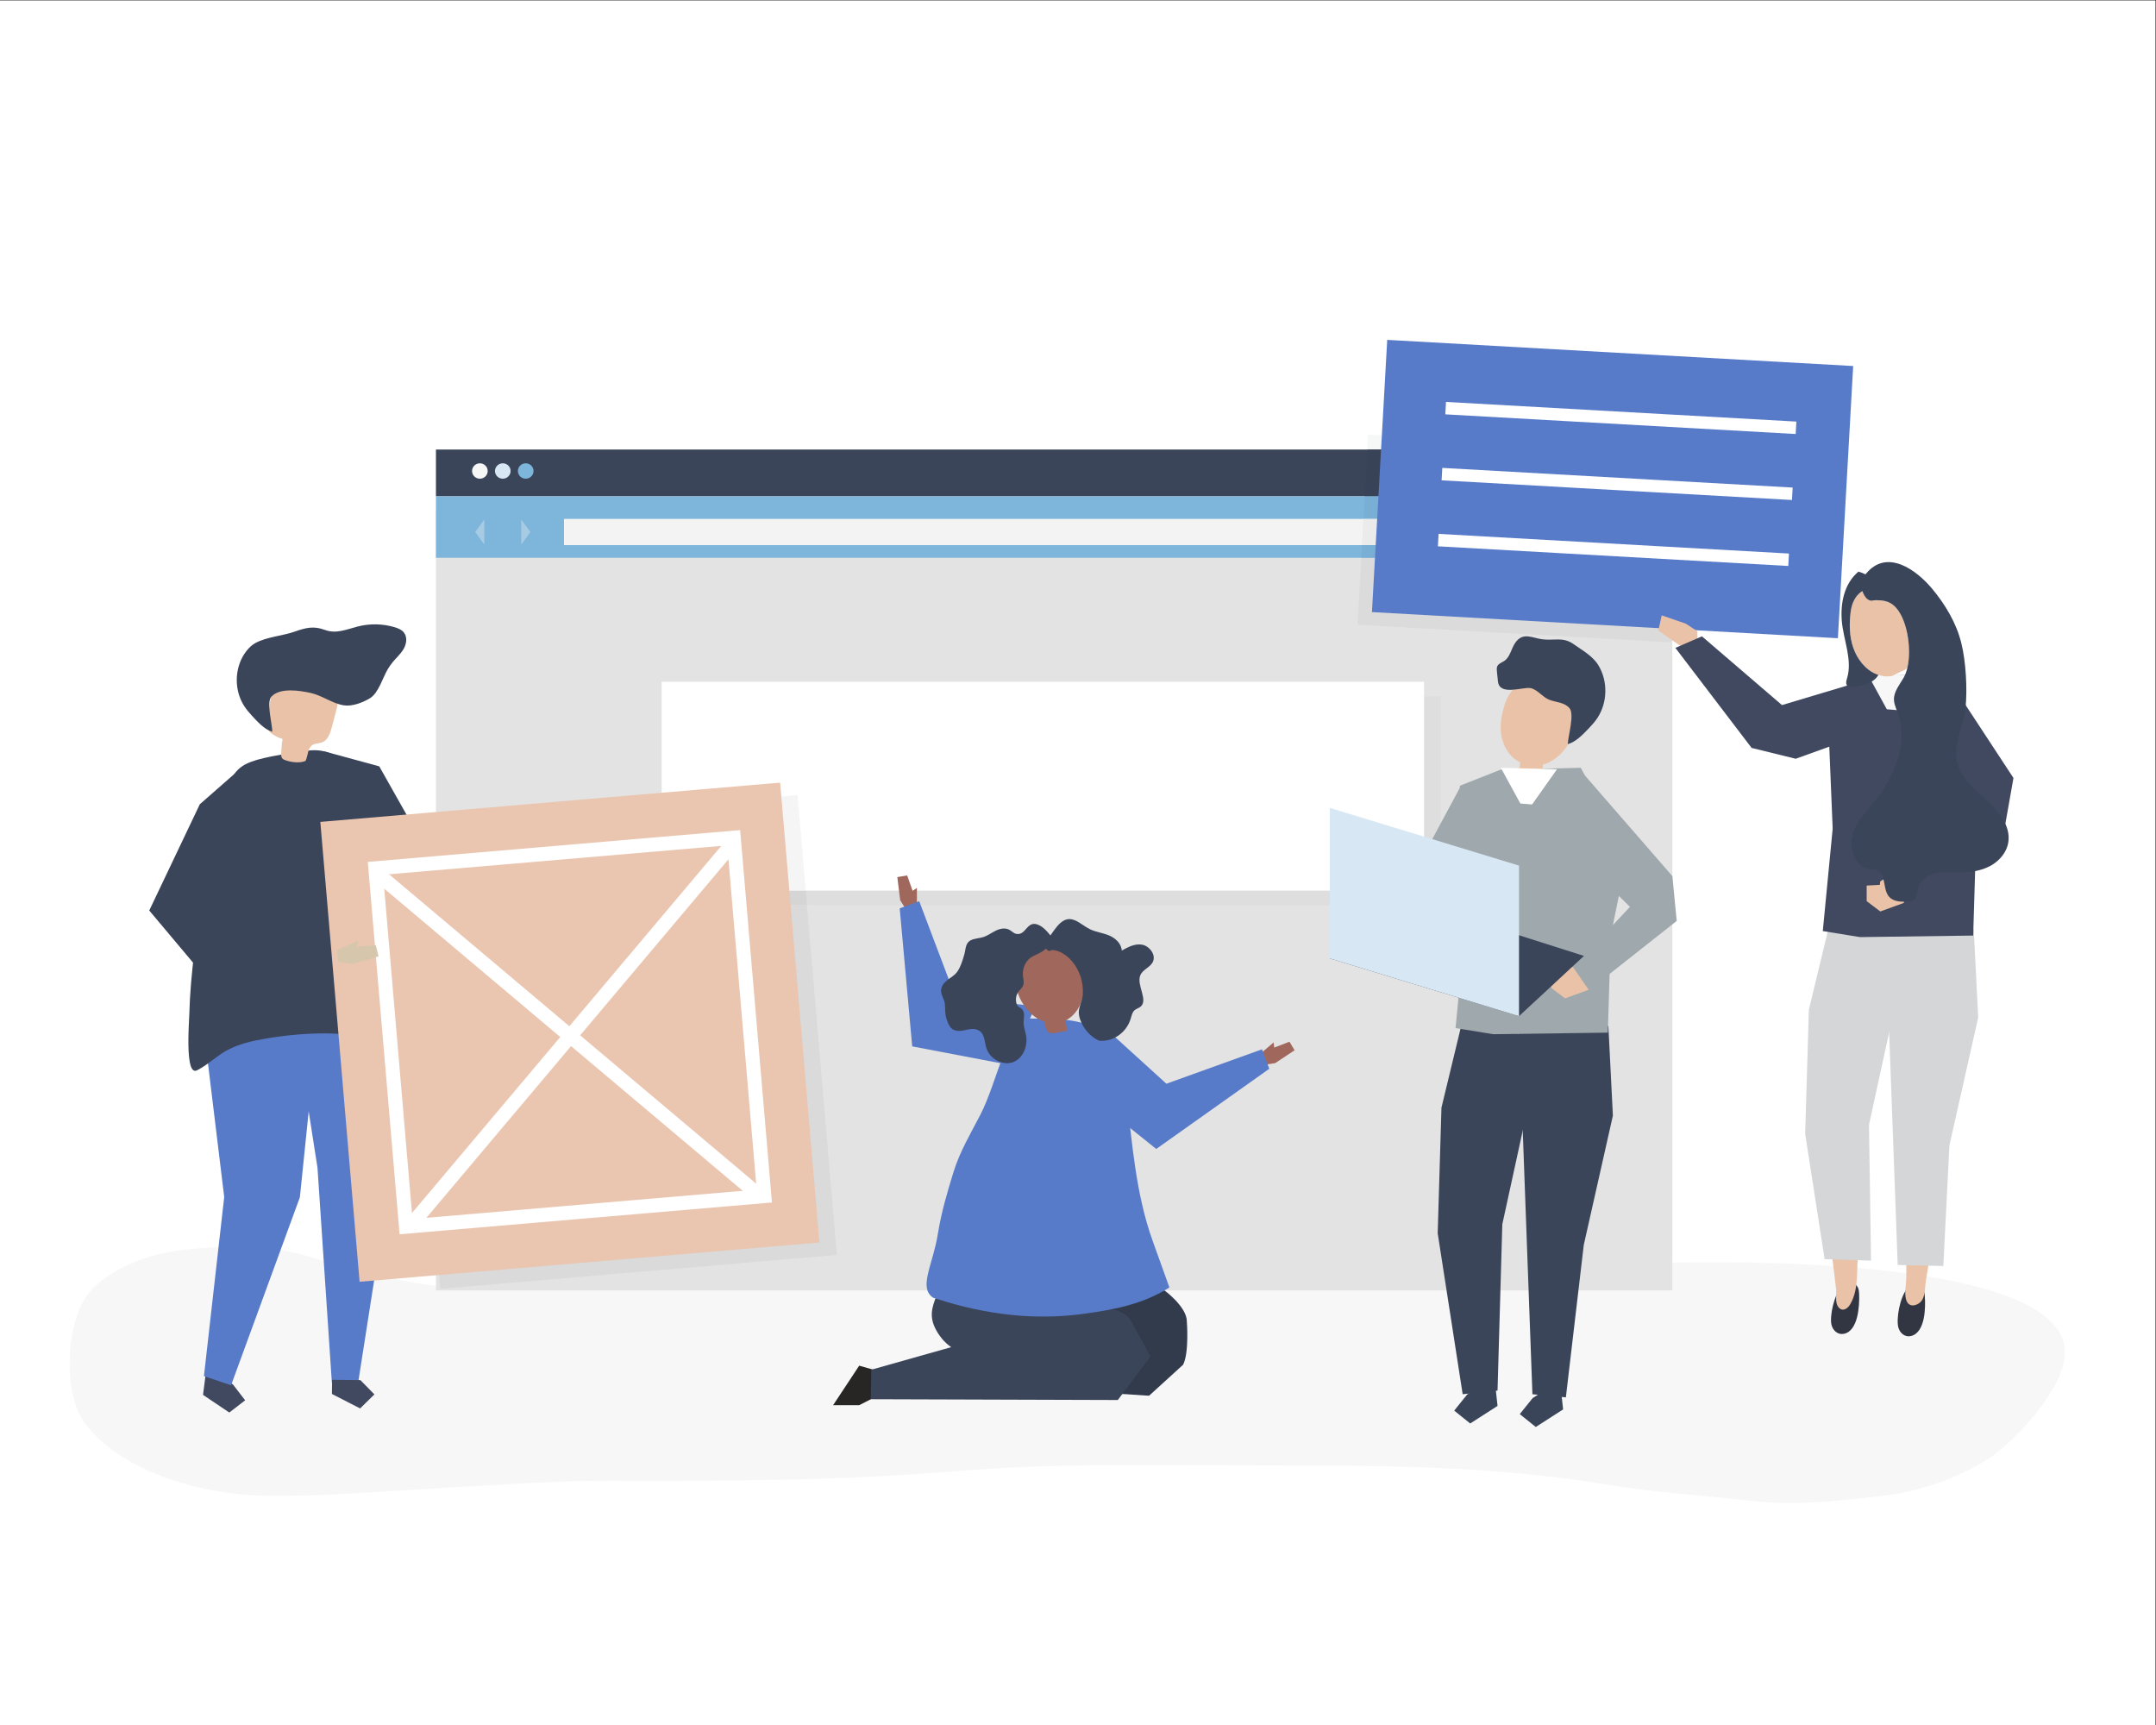 <?xml version="1.0" encoding="UTF-8" standalone="no"?>
<!-- Created with Inkscape (http://www.inkscape.org/) -->

<svg
   xmlns:dc="http://purl.org/dc/elements/1.1/"
   xmlns:cc="http://creativecommons.org/ns#"
   xmlns:rdf="http://www.w3.org/1999/02/22-rdf-syntax-ns#"
   xmlns:svg="http://www.w3.org/2000/svg"
   xmlns="http://www.w3.org/2000/svg"
   xmlns:sodipodi="http://sodipodi.sourceforge.net/DTD/sodipodi-0.dtd"
   xmlns:inkscape="http://www.inkscape.org/namespaces/inkscape"
   version="1.1"
   id="svg2"
   xml:space="preserve"
   width="1333.333"
   height="1066.667"
   viewBox="0 0 1333.333 1066.667"
   sodipodi:docname="26820.svg"
   inkscape:version="0.92.5 (2060ec1f9f, 2020-04-08)"><rect x="0" y="0" width="1333.333" height="1066.667" fill="#333333" stroke="none"/><defs
     id="defs6" /><sodipodi:namedview
     pagecolor="#ffffff"
     bordercolor="#666666"
     borderopacity="1"
     objecttolerance="10"
     gridtolerance="10"
     guidetolerance="10"
     inkscape:pageopacity="0"
     inkscape:pageshadow="2"
     inkscape:window-width="1920"
     inkscape:window-height="1016"
     id="namedview4"
     showgrid="false"
     inkscape:zoom="1"
     inkscape:cx="732.80988"
     inkscape:cy="533.33337"
     inkscape:window-x="0"
     inkscape:window-y="27"
     inkscape:window-maximized="1"
     inkscape:current-layer="g10" /><g
     id="g10"
     inkscape:groupmode="layer"
     inkscape:label="ink_ext_XXXXXX"
     transform="matrix(1.333,0,0,-1.333,0,1066.667)"><g
       id="g12"
       transform="scale(0.1)"><path
         d="M 0,0 H 10000 V 8000 H 0 Z"
         style="fill:#ffffff;fill-opacity:1;fill-rule:nonzero;stroke:none"
         id="path14"
         inkscape:connector-curvature="0" /><path
         d="m 4569.99,2289.7 c -271.1,-1 -542.19,-9.07 -812.79,-46.35 -102.04,-14.05 -201.93,-44.97 -304.2,-57.44 -204.27,-24.91 -404.89,-71.38 -609.88,-92.81 -165.08,-17.27 -330.86,-27.46 -495.45,-49.35 -154.33,-20.54 -325.17,-15.8 -478.3,18.13 -113.37,25.1 -227.26,39.24 -338.72,79.57 -124.69,45.13 -260.15,77.39 -390.06,76.23 -185.258,-1.65 -365.672,-1.85 -542.957,-81.52 -62.238,-27.97 -138.426,-73.94 -185.68,-132.64 -108.187,-134.35 -122.824,-469.59 -14.808,-608.95 181.945,-234.53 570.257,-326.55 825.285,-330.9 279.45,-4.76 550.94,20.93 830.8,36.04 260.06,14.04 519.47,34.01 779.95,33.31 532.02,-1.44 1064.11,0 1595.17,44.01 498.95,41.36 999.14,27.16 1499.18,27.16 512.76,0 1022.06,-4.99 1531.12,-89.4 221.81,-36.77 447.78,-49.64 670.7,-75.41 199.64,-23.07 391.49,0.46 590.34,21.78 166.97,17.91 332.85,71.03 484.54,160.81 120.08,71.07 334.14,291.87 370.96,461.51 103.24,475.59 -1454.85,464.16 -1694.08,463.09 -267.61,-1.2 -537.36,-12.1 -804.76,0.54 -112.49,5.31 -223.32,32.54 -333.1,62.37 -109.35,29.73 -219.53,22.17 -330.42,34.66 -462.43,52.08 -925.9,44.47 -1389.8,44.47 -150.96,0 -302,1.64 -453.04,1.09"
         style="fill:#f7f7f7;fill-opacity:1;fill-rule:nonzero;stroke:none"
         id="path16"
         inkscape:connector-curvature="0" /><path
         d="M 2022.51,2016.05 H 7758.68 V 5634.6 H 2022.51 Z"
         style="fill:#e3e3e3;fill-opacity:1;fill-rule:nonzero;stroke:none"
         id="path18"
         inkscape:connector-curvature="0" /><path
         d="m 2022.51,5699.54 h 5736.17 v 217.109 H 2022.51 Z"
         style="fill:#3b455a;fill-opacity:1;fill-rule:nonzero;stroke:none"
         id="path20"
         inkscape:connector-curvature="0" /><path
         d="m 2022.51,5414.54 h 5736.17 v 285 H 2022.51 Z"
         style="fill:#7db5db;fill-opacity:1;fill-rule:nonzero;stroke:none"
         id="path22"
         inkscape:connector-curvature="0" /><path
         d="M 2616.43,5473.28 H 7494.7 v 121.668 H 2616.43 Z"
         style="fill:#f3f3f3;fill-opacity:1;fill-rule:nonzero;stroke:none"
         id="path24"
         inkscape:connector-curvature="0" /><path
         d="m 2262.61,5817.1 c 0,-19.72 -16.25,-35.71 -36.31,-35.71 -20.05,0 -36.3,15.99 -36.3,35.71 0,19.73 16.25,35.72 36.3,35.72 20.06,0 36.31,-15.99 36.31,-35.72"
         style="fill:#f7f7f7;fill-opacity:1;fill-rule:nonzero;stroke:none"
         id="path26"
         inkscape:connector-curvature="0" /><path
         d="m 2368.93,5817.1 c 0,-19.72 -16.25,-35.71 -36.31,-35.71 -20.05,0 -36.3,15.99 -36.3,35.71 0,19.73 16.25,35.72 36.3,35.72 20.06,0 36.31,-15.99 36.31,-35.72"
         style="fill:#d7e8f4;fill-opacity:1;fill-rule:nonzero;stroke:none"
         id="path28"
         inkscape:connector-curvature="0" /><path
         d="m 2475.25,5817.1 c 0,-19.72 -16.26,-35.71 -36.3,-35.71 -20.06,0 -36.31,15.99 -36.31,35.71 0,19.73 16.25,35.72 36.31,35.72 20.04,0 36.3,-15.99 36.3,-35.72"
         style="fill:#7db5db;fill-opacity:1;fill-rule:nonzero;stroke:none"
         id="path30"
         inkscape:connector-curvature="0" /><path
         d="m 2418.27,5475.74 v 116.74 l 42.24,-58.37 -42.24,-58.37"
         style="fill:#a8cbe4;fill-opacity:1;fill-rule:nonzero;stroke:none"
         id="path32"
         inkscape:connector-curvature="0" /><path
         d="m 2246.98,5475.74 -42.24,58.37 42.24,58.37 v -116.74"
         style="fill:#a8cbe4;fill-opacity:1;fill-rule:nonzero;stroke:none"
         id="path34"
         inkscape:connector-curvature="0" /><path
         d="m 950.281,1596.57 -8.379,-65.15 121.938,-81.92 73.54,56.78 -56.78,73.54 -121.944,81.92 -8.375,-65.17"
         style="fill:#40495f;fill-opacity:1;fill-rule:nonzero;stroke:none"
         id="path36"
         inkscape:connector-curvature="0" /><path
         d="m 946.16,1618.45 94.04,830.99 -113.145,930.3 25.441,197.89 505.374,19.2 18.23,-322.09 -84.83,-826.58 -319.19,-872.17 -125.92,42.46"
         style="fill:#587bc9;fill-opacity:1;fill-rule:nonzero;stroke:none"
         id="path38"
         inkscape:connector-curvature="0" /><path
         d="m 1505.31,4516.28 254.2,-69.24 294,-520.94 -139.27,-128.94 -195.99,232.1 -212.94,487.02"
         style="fill:#3b455a;fill-opacity:1;fill-rule:nonzero;stroke:none"
         id="path40"
         inkscape:connector-curvature="0" /><path
         d="m 1828.69,3503.7 1.33,-838.58 -168.79,-1079.52 -121.5,1.21 -66.78,998.31 -156.3,999.21 512.04,-80.63"
         style="fill:#587bc9;fill-opacity:1;fill-rule:nonzero;stroke:none"
         id="path42"
         inkscape:connector-curvature="0" /><path
         d="m 1539.92,1535.57 130.73,-67.01 66.35,65.04 -65.04,66.35 -131.38,1.31 -0.66,-65.69"
         style="fill:#40495f;fill-opacity:1;fill-rule:nonzero;stroke:none"
         id="path44"
         inkscape:connector-curvature="0" /><path
         d="m 874.758,3218.5 c 1.156,36.34 3.18,66.67 3.465,77.49 2.601,97.49 11.289,194.75 23.492,291.54 10.933,86.74 24.738,302.07 39.586,388.27 12.254,71.17 54.957,248.82 85.819,314.84 76.74,164.17 53.03,179.34 390.11,228.09 147.74,21.36 182.65,-70.71 303.43,-176.58 11.91,-10.45 11.26,-72.62 14.02,-89.08 4.87,-29 10.08,-57.94 16.06,-86.75 4.7,-22.64 9.89,-45.22 15.7,-67.64 l -0.01,0.01 c 0,0 101.39,-461.42 168.44,-559.42 67.05,-98 205.58,-235 -26.14,-318.65 -41.06,-13.28 -82.38,-25.91 -125.13,-32.66 0,0 -189.51,21.06 -286.97,20.33 -89.75,-0.66 -179.88,-9.75 -268.12,-24.97 -59.01,-9.86 -119.23,-24.19 -172.02,-51.77 -50.36,-26.3 -86.701,-65 -137.799,-92.23 -4.839,-2.58 -10.144,-5.26 -15.644,-4.5 -29.348,4.08 -30.731,107.19 -28.289,183.68"
         style="fill:#3b455a;fill-opacity:1;fill-rule:nonzero;stroke:none"
         id="path46"
         inkscape:connector-curvature="0" /><path
         d="m 1417.62,4472.43 c -17.01,-8.4 -57.15,-11.41 -99.03,4.99 -8.44,3.3 -14.13,11.44 -14.01,20.5 0.33,25.44 2.37,50.85 6.12,76.01 -31.41,11.05 -67.7,27.61 -73.18,60.44 -1.72,10.35 0.07,20.92 1.85,31.25 7.38,42.72 14.77,85.44 22.15,128.16 2.55,14.77 5.27,29.98 13.3,42.64 14.1,22.21 41.46,31.93 67.39,36.43 66.14,11.49 138.23,-2.85 189.52,-46.17 13.65,-11.53 25.99,-25.4 32.01,-42.22 9.28,-25.94 2.34,-54.55 -4.66,-81.2 -6.46,-24.6 -12.91,-49.19 -19.37,-73.79 -7.43,-28.29 -18.16,-60.45 -45.41,-71.06 -14.48,-5.63 -31.56,-3.99 -44.67,-12.32 -23.1,-14.69 -19.99,-49.05 -32.01,-73.66"
         style="fill:#eac2a7;fill-opacity:1;fill-rule:nonzero;stroke:none"
         id="path48"
         inkscape:connector-curvature="0" /><path
         d="m 1799.4,4898.45 c 6.5,10.67 13.5,20.96 21.33,30.62 16.97,20.91 37.86,38.84 51.51,62.05 13.65,23.21 18.45,54.68 2.08,76.05 -10.57,13.79 -27.72,20.69 -44.39,25.59 -54.93,16.17 -114.22,17.26 -169.71,3.14 -52.86,-13.45 -100.16,-35.73 -153.36,-15.86 -49.99,18.67 -86.1,11.06 -138.35,-7.58 -56.54,-20.17 -132.44,-24.93 -183.62,-53.42 -21.37,-11.89 -38.43,-30.47 -51.72,-51 -46.05,-71.13 -46.31,-169.21 -0.63,-240.57 10.25,-16.02 22.52,-30.65 35.4,-44.63 26.68,-28.92 58.59,-64.66 95.28,-75.37 0.87,32.82 -29.03,136.32 -3.82,163.23 40.01,42.69 130.46,27.8 180.09,17.29 54.14,-11.47 102.39,-49.81 156.06,-57.99 38.62,-5.9 87.91,13.04 120.75,33 40.52,24.65 59.39,96.51 83.1,135.45"
         style="fill:#3b455a;fill-opacity:1;fill-rule:nonzero;stroke:none"
         id="path50"
         inkscape:connector-curvature="0" /><path
         d="M 1137.38,4455.63 927.055,4271.34 692.422,3778.26 988.773,3425.7 l 50.987,197.16 97.62,832.77"
         style="fill:#3b455a;fill-opacity:1;fill-rule:nonzero;stroke:none"
         id="path52"
         inkscape:connector-curvature="0" /><path
         d="M 6684.56,3802.88 H 3743.87 l -5.8,67.92 h 2868.59 v 900.94 h 77.9 v -968.86"
         style="fill:#dedede;fill-opacity:1;fill-rule:nonzero;stroke:none"
         id="path54"
         inkscape:connector-curvature="0" /><path
         d="m 3069.83,3870.8 h 3536.83 v 968.871 H 3069.83 Z"
         style="fill:#ffffff;fill-opacity:1;fill-rule:nonzero;stroke:none"
         id="path56"
         inkscape:connector-curvature="0" /><path
         d="m 2022.51,2260.82 -83.03,972.15 c 42.21,18.94 68.44,40.12 83.03,62.64 V 2260.82 m 0,1145.58 c -21.19,46.6 -60.34,92.97 -87.64,132.87 -8.2,11.98 -16.91,29.4 -25.89,50.74 l -20.27,237.39 25.53,-30.24 108.27,100.24 v -491 m 0,574.63 -101.98,180.71 101.98,8.71 v -189.42"
         style="fill:#f5f5f5;fill-opacity:1;fill-rule:nonzero;stroke:none"
         id="path58"
         inkscape:connector-curvature="0" /><path
         d="m 2042.78,2023.4 -20.27,237.42 v 1034.79 c 22.57,34.85 17.22,72.89 0,110.79 v 491 l 31,28.7 -31,54.93 v 189.42 l 1047.32,89.44 V 3870.8 h 77.9 v -67.92 h 596.14 L 3882.43,2180.52 2042.78,2023.4"
         style="fill:#dadada;fill-opacity:1;fill-rule:nonzero;stroke:none"
         id="path60"
         inkscape:connector-curvature="0" /><path
         d="m 1914.24,3797.16 -25.53,30.24 -28.12,329.22 59.94,5.12 101.98,-180.71 31,-54.93 -31,-28.7 -108.27,-100.24"
         style="fill:#394256;fill-opacity:1;fill-rule:nonzero;stroke:none"
         id="path62"
         inkscape:connector-curvature="0" /><path
         d="m 1939.48,3232.97 -30.5,357.04 c 8.98,-21.34 17.69,-38.76 25.89,-50.74 27.3,-39.9 66.45,-86.27 87.64,-132.87 17.22,-37.9 22.57,-75.94 0,-110.79 -14.59,-22.52 -40.82,-43.7 -83.03,-62.64"
         style="fill:#394256;fill-opacity:1;fill-rule:nonzero;stroke:none"
         id="path64"
         inkscape:connector-curvature="0" /><path
         d="m 3743.87,3802.88 h -596.14 v 67.92 h 590.34 l 5.8,-67.92"
         style="fill:#d5d5d5;fill-opacity:1;fill-rule:nonzero;stroke:none"
         id="path66"
         inkscape:connector-curvature="0" /><path
         d="m 3738.07,3870.8 h -668.24 v 389.09 l 630.41,53.85 37.83,-442.94"
         style="fill:#f5f5f5;fill-opacity:1;fill-rule:nonzero;stroke:none"
         id="path68"
         inkscape:connector-curvature="0" /><path
         d="M 3801.53,2238.3 1668.32,2056.11 1486.12,4189.33 3619.34,4371.52 3801.53,2238.3"
         style="fill:#eac5b0;fill-opacity:1;fill-rule:nonzero;stroke:none"
         id="path70"
         inkscape:connector-curvature="0" /><path
         d="m 3506.36,2427.08 -1764.15,1486.52 42.22,50.11 1764.15,-1486.52 -42.22,-50.11"
         style="fill:#ffffff;fill-opacity:1;fill-rule:nonzero;stroke:none"
         id="path72"
         inkscape:connector-curvature="0" /><path
         d="m 1927.19,2292.21 -50.11,42.22 1486.53,1764.15 50.11,-42.21 -1486.53,-1764.16"
         style="fill:#ffffff;fill-opacity:1;fill-rule:nonzero;stroke:none"
         id="path74"
         inkscape:connector-curvature="0" /><path
         d="m 1777.19,3944.07 136.39,-1596.88 1596.88,136.38 -136.39,1596.89 z m 76.68,-1667.74 -147.54,1727.45 1727.45,147.54 147.54,-1727.45 -1727.45,-147.54"
         style="fill:#ffffff;fill-opacity:1;fill-rule:nonzero;stroke:none"
         id="path76"
         inkscape:connector-curvature="0" /><path
         d="m 1637.32,3530.31 119.04,35.57 -12.98,51.54 -86.92,-6.31 5.18,27.23 -98.16,-42.85 6.27,-55.39 67.57,-9.79"
         style="fill:#d6c7ac;fill-opacity:1;fill-rule:nonzero;stroke:none"
         id="path78"
         inkscape:connector-curvature="0" /><path
         d="m 4061.27,1645.59 -75.16,21.25 -120.96,-183.24 h 120.96 l 72.84,37.15 2.32,124.84"
         style="fill:#282625;fill-opacity:1;fill-rule:nonzero;stroke:none"
         id="path80"
         inkscape:connector-curvature="0" /><path
         d="m 5402.57,2015.88 c 0,0 105.01,-76.92 103.66,-144.89 0,0 11.18,-143.22 -17.25,-199.6 l -157.96,-143.9 -291.83,18.71 -94.21,413.56 457.59,56.12"
         style="fill:#313b4c;fill-opacity:1;fill-rule:nonzero;stroke:none"
         id="path82"
         inkscape:connector-curvature="0" /><path
         d="m 5082.29,1923.96 c 0,0 126.01,29.6 169.16,-56.35 l 85.85,-158.56 -151.28,-201.51 -1146.15,3.68 2.33,136.88 370.8,104.65 c -32.58,21.91 -59.82,56.57 -76.2,91.81 -29.36,63.18 -6.44,109.96 17.19,169.34 7.25,18.21 41.8,119.15 71.48,111.22 l 656.82,-201.16"
         style="fill:#3b455a;fill-opacity:1;fill-rule:nonzero;stroke:none"
         id="path84"
         inkscape:connector-curvature="0" /><path
         d="m 5915.94,3070.31 90.19,59.65 -23.82,39.66 -70.81,-27.18 -2.55,23.99 -70.96,-60.45 19.19,-44.56 58.76,8.89"
         style="fill:#a0675c;fill-opacity:1;fill-rule:nonzero;stroke:none"
         id="path86"
         inkscape:connector-curvature="0" /><path
         d="m 5132.85,3227.91 278.5,-253.14 443.81,159.73 33.55,-90.38 -524.45,-371.98 -353.6,283.23 122.19,272.54"
         style="fill:#587bc9;fill-opacity:1;fill-rule:nonzero;stroke:none"
         id="path88"
         inkscape:connector-curvature="0" /><path
         d="m 4176.28,3826.04 -13.26,107.31 45.62,7.67 25.35,-71.49 19.9,13.64 0.15,-93.22 -46.34,-14.36 -31.42,50.45"
         style="fill:#a0675c;fill-opacity:1;fill-rule:nonzero;stroke:none"
         id="path90"
         inkscape:connector-curvature="0" /><path
         d="m 4804.88,3333.15 -373.38,47.23 -166.93,441.15 -90.51,-33.21 58,-640.36 445.04,-84.77 127.78,269.96"
         style="fill:#587bc9;fill-opacity:1;fill-rule:nonzero;stroke:none"
         id="path92"
         inkscape:connector-curvature="0" /><path
         d="m 5347.43,2246.44 c -79.08,220.2 -94.35,453.63 -122.81,684.77 -8.42,68.2 -17.28,137.89 -47.78,199.46 -35.03,70.71 -90.33,106.82 -153.96,125.46 -81.01,23.73 -175.54,19.13 -259.04,21.5 -79.15,-0.09 -139.41,-299.6 -215.37,-446.31 -46.55,-89.91 -94.93,-169.67 -125.14,-267.08 -28.98,-93.49 -56.65,-188.56 -72.12,-285.34 -23.38,-146.14 -91.96,-249.88 -21.7,-297.04 6.36,-1.88 12.49,-3.74 18.31,-5.62 113.93,-36.67 231.43,-62.73 350.6,-74.52 105.71,-10.47 212.7,-9.51 318.05,4.34 144.22,18.98 283.74,43.99 408.82,123.6 -25.95,72.25 -51.9,144.52 -77.86,216.78"
         style="fill:#587bc9;fill-opacity:1;fill-rule:nonzero;stroke:none"
         id="path94"
         inkscape:connector-curvature="0" /><path
         d="m 4717.95,3497.59 c 40.61,137.45 237.52,191.28 288.8,34.73 15.41,-47.04 25.4,-97.15 17.56,-146.02 -7.85,-48.88 -36.01,-96.46 -80.66,-117.83 l -0.76,-0.35 c 2.18,-12.54 4.36,-25.09 6.53,-37.64 0.47,-2.7 0.89,-5.68 -0.56,-8 -1.65,-2.64 -5.07,-3.43 -8.13,-3.99 -14.98,-2.74 -29.95,-5.47 -44.92,-8.21 -7.43,-1.35 -15.16,-2.69 -22.42,-0.63 -15.88,4.52 -23.03,23.14 -24.26,39.62 -0.29,3.93 -0.38,7.92 -0.45,11.91 -90.05,27.61 -157.28,146.55 -130.73,236.41"
         style="fill:#a0675c;fill-opacity:1;fill-rule:nonzero;stroke:none"
         id="path96"
         inkscape:connector-curvature="0" /><path
         d="m 4952.16,3737.67 c 36.16,6.59 68.25,-27.64 102.38,-45.05 28.4,-14.49 60.15,-17.53 89.47,-29.35 29.33,-11.81 58.62,-37.52 60.31,-70.83 28.8,16.2 60.03,32.87 93.05,27.62 33.04,-5.27 64.79,-43.46 52.77,-76.19 -10.77,-29.31 -48.29,-37.36 -59.92,-66.24 -18.39,-45.69 37.58,-113.9 1.91,-144.97 -8.58,-7.47 -20.51,-9.59 -28.92,-17.27 -10.46,-9.54 -13.4,-25.42 -17.72,-39.6 -19.63,-64.28 -82.36,-107.88 -145.92,-101.45 -39.95,17.15 -72.57,54.21 -88.05,97.37 -18.66,52 8.86,71.27 12.01,120.76 3.42,54.08 -15.59,110.63 -50.9,151.4 -22.98,26.52 -55.35,48.98 -88.86,51.08 -13.63,0.85 -8.98,-10.33 -24.6,-0.33 -6.71,4.31 -16.21,21.06 -18.34,29.18 35.6,30.58 63.75,105.19 111.33,113.87"
         style="fill:#3b455a;fill-opacity:1;fill-rule:nonzero;stroke:none"
         id="path98"
         inkscape:connector-curvature="0" /><path
         d="m 4561.43,3654.95 c -18.57,-5.83 -38.95,-5.73 -56.56,-14.14 -26.44,-12.64 -23.9,-40.42 -30.71,-64.85 -7.53,-27.05 -18.58,-63.4 -35.56,-84.8 -12.24,-15.42 -29.78,-24.56 -44.9,-36.64 -15.13,-12.09 -28.82,-29.65 -27.82,-50.51 0.96,-19.77 14.84,-37.1 17.43,-56.78 3.33,-29.37 -1.27,-44.61 8.78,-74.42 5.2,-15.37 10.98,-31.65 22.98,-41.86 15.81,-13.46 37.68,-12.47 56.8,-8.64 19.1,3.84 38.79,9.82 57.94,4.07 41.55,-12.48 35.23,-54.3 47.3,-88.77 18.37,-52.46 80.84,-81.4 127.25,-61.02 39.35,17.29 60.91,64.33 57.62,109.96 -1.64,22.85 -11.45,43.88 -12.85,66.76 -1.36,22.06 10.09,53.05 -10.5,69.92 -5.02,4.11 -11.34,6.16 -15.88,10.88 -3.67,3.82 -5.81,9.03 -7.21,14.26 -4.85,18.11 -1.49,38.14 8.82,52.47 7.41,10.3 18.25,18 22.59,30.27 4.98,14.07 0.15,30.16 -1.26,45.47 -3.43,37.02 15.67,74.05 46.1,89.39 20.05,10.09 38.21,16.26 55.54,31.2 2.64,2.27 41.97,39.37 43.26,31.68 -2.26,13.4 -10.5,24.91 -18.81,35.45 -13.66,17.32 -28.75,34.15 -47.53,44.18 -60.72,32.43 -60.99,-47.56 -109.18,-38.61 -11.62,2.16 -20.65,12.45 -31.25,18.43 -20.01,11.29 -43.96,6.24 -63.74,-3.35 -19.77,-9.6 -37.72,-23.44 -58.65,-30"
         style="fill:#3b455a;fill-opacity:1;fill-rule:nonzero;stroke:none"
         id="path100"
         inkscape:connector-curvature="0" /><path
         d="m 7758.68,5090.5 v 609.04 H 6331.5 7758.68 v 207.78 l 45.7,-2.57 -45.7,-814.25 m -166.31,826.15 H 6343.69 l 3.92,69.86 1244.76,-69.86"
         style="fill:#f6f7f7;fill-opacity:1;fill-rule:nonzero;stroke:none"
         id="path102"
         inkscape:connector-curvature="0" /><path
         d="m 7754.84,5022.11 -1456.76,81.76 17.43,310.67 H 7758.68 V 5090.5 l -3.84,-68.39"
         style="fill:#dbdbdc;fill-opacity:1;fill-rule:nonzero;stroke:none"
         id="path104"
         inkscape:connector-curvature="0" /><path
         d="M 7758.68,5699.54 H 6331.5 l 12.19,217.11 h 1248.68 l 166.31,-9.33 v -207.78"
         style="fill:#394357;fill-opacity:1;fill-rule:nonzero;stroke:none"
         id="path106"
         inkscape:connector-curvature="0" /><path
         d="m 7758.68,5414.54 v 0 H 6315.51 l 3.3,58.74 H 7494.7 v 121.67 H 6325.63 l 5.87,104.59 h 1427.18 v -285"
         style="fill:#79afd4;fill-opacity:1;fill-rule:nonzero;stroke:none"
         id="path108"
         inkscape:connector-curvature="0" /><path
         d="M 7494.7,5473.28 H 6318.81 l 6.82,121.67 H 7494.7 v -121.67"
         style="fill:#ebebeb;fill-opacity:1;fill-rule:nonzero;stroke:none"
         id="path110"
         inkscape:connector-curvature="0" /><path
         d="m 8526.71,5041.33 -2161.76,121.32 70.87,1262.74 2161.76,-121.32 -70.87,-1262.74"
         style="fill:#587bc9;fill-opacity:1;fill-rule:nonzero;stroke:none"
         id="path112"
         inkscape:connector-curvature="0" /><path
         d="m 8330.75,5988.71 -1625.42,91.22 3.23,57.62 1625.42,-91.22 -3.23,-57.62"
         style="fill:#ffffff;fill-opacity:1;fill-rule:nonzero;stroke:none"
         id="path114"
         inkscape:connector-curvature="0" /><path
         d="m 8313.57,5682.62 -1625.42,91.22 3.24,57.63 1625.42,-91.22 -3.24,-57.63"
         style="fill:#ffffff;fill-opacity:1;fill-rule:nonzero;stroke:none"
         id="path116"
         inkscape:connector-curvature="0" /><path
         d="m 8296.4,5376.54 -1625.42,91.22 3.23,57.63 1625.42,-91.22 -3.23,-57.63"
         style="fill:#ffffff;fill-opacity:1;fill-rule:nonzero;stroke:none"
         id="path118"
         inkscape:connector-curvature="0" /><path
         d="m 7244.57,1530.94 7.25,-67.02 -126.78,-81.52 -74.27,59.77 59.77,74.27 126.78,81.51 7.25,-67.01"
         style="fill:#3b455a;fill-opacity:1;fill-rule:nonzero;stroke:none"
         id="path120"
         inkscape:connector-curvature="0" /><path
         d="m 6940.37,1547.21 7.25,-67.01 -126.78,-81.53 -74.27,59.78 59.77,74.26 126.79,81.52 7.24,-67.02"
         style="fill:#3b455a;fill-opacity:1;fill-rule:nonzero;stroke:none"
         id="path122"
         inkscape:connector-curvature="0" /><path
         d="m 7482.85,2827.01 -135.14,-600.31 -83.06,-706.84 -155.16,14.51 -63.04,1715.96 415.4,-7.54 21,-415.78"
         style="fill:#3b455a;fill-opacity:1;fill-rule:nonzero;stroke:none"
         id="path124"
         inkscape:connector-curvature="0" /><path
         d="m 6687.46,2863.72 -17.44,-582.73 115.87,-746.62 161.73,16.9 22.2,771.66 115.36,528.89 38.72,346.2 -345.88,40.79 -90.56,-375.09"
         style="fill:#3b455a;fill-opacity:1;fill-rule:nonzero;stroke:none"
         id="path126"
         inkscape:connector-curvature="0" /><path
         d="m 6961.07,4431.41 372.62,8.9 216.05,-401.8 -76.79,-376.34 -13.67,-450.38 -531.54,-7.26 -174.89,28.4 46.44,481.22 -26.62,642.81 188.4,74.45"
         style="fill:#9fa8ac;fill-opacity:1;fill-rule:nonzero;stroke:none"
         id="path128"
         inkscape:connector-curvature="0" /><path
         d="m 7369.62,3473.94 2.02,-62.86 -110.94,-40.38 -63.93,48.45 -0.04,73.16 61.73,3.44 1.93,16.1 20.22,12.99 89.01,-50.9"
         style="fill:#eac2a7;fill-opacity:1;fill-rule:nonzero;stroke:none"
         id="path130"
         inkscape:connector-curvature="0" /><path
         d="m 7346.05,4412.6 412.68,-474.75 20.16,-207.94 -407.05,-321.35 -73.03,105.69 263.25,281.07 -255.03,249.67 39.02,367.61"
         style="fill:#9fa8ac;fill-opacity:1;fill-rule:nonzero;stroke:none"
         id="path132"
         inkscape:connector-curvature="0" /><path
         d="m 6947.62,4187.95 -194.09,-388.01 -209.27,-41.59 -374.73,15.97 7.11,179.18 h 384.24 l 216.97,403.46 169.77,-169.01"
         style="fill:#9fa8ac;fill-opacity:1;fill-rule:nonzero;stroke:none"
         id="path134"
         inkscape:connector-curvature="0" /><path
         d="m 6984.4,4743.61 c 56.18,163.31 271.78,102.11 316.23,-43.31 28.99,-94.85 -44.27,-217.95 -142.55,-245.19 -0.43,-3.74 -0.77,-7.22 -0.78,-10.18 -0.06,-15.23 -1.94,-30.24 -4.19,-45.46 -0.84,-5.67 -86.87,10.86 -96.46,12.75 -3.35,0.66 -7.1,1.57 -8.91,4.39 -3.46,5.4 2.18,21.31 2.81,27.3 0.74,7.09 1.48,14.17 2.22,21.26 -48.47,23.66 -79.07,74.07 -87.61,125.38 -8.59,51.55 2.36,103.98 19.24,153.06"
         style="fill:#eac2a7;fill-opacity:1;fill-rule:nonzero;stroke:none"
         id="path136"
         inkscape:connector-curvature="0" /><path
         d="m 7223.47,4433.54 -115.6,-163.38 -54.34,4.45 -90.58,165.7 260.52,-6.77"
         style="fill:#ffffff;fill-opacity:1;fill-rule:nonzero;stroke:none"
         id="path138"
         inkscape:connector-curvature="0" /><path
         d="m 6945.63,4879.09 c -0.29,2.71 -0.56,5.42 -0.84,8.13 -0.88,8.46 -1.66,17.46 2.12,25.07 6.02,12.09 20.86,16.19 32.06,23.73 27.46,18.47 31.86,56.77 50.69,83.99 36.2,52.33 79.39,21.88 127.44,16.2 55.23,-6.53 94.83,12.29 143.42,-22.29 39.27,-27.96 87.83,-54.12 114.14,-96.59 45.77,-73.92 44.01,-174.54 -4.33,-246.81 -10.84,-16.21 -23.73,-30.97 -37.23,-45.05 -27.96,-29.12 -61.44,-65.12 -99.3,-75.36 -0.22,33.69 32.6,139.26 7.27,167.4 -25.25,28.03 -62.76,25.76 -95.13,39.06 -29.92,12.3 -53.68,47.25 -85.28,53.35 -35,6.75 -143.95,-37.85 -151.08,30.97 -1.32,12.73 -2.64,25.47 -3.95,38.2"
         style="fill:#3b455a;fill-opacity:1;fill-rule:nonzero;stroke:none"
         id="path140"
         inkscape:connector-curvature="0" /><path
         d="m 7047.24,3288.2 301.38,279.49 -850.7,270.43 -328.39,-282.14 877.71,-267.78"
         style="fill:#3b455a;fill-opacity:1;fill-rule:nonzero;stroke:none"
         id="path142"
         inkscape:connector-curvature="0" /><path
         d="m 7047.24,3288.2 -877.71,267.78 v 698.34 l 877.71,-267.77 V 3288.2"
         style="fill:#d7e8f4;fill-opacity:1;fill-rule:nonzero;stroke:none"
         id="path144"
         inkscape:connector-curvature="0" /><path
         d="m 7803.85,5000.03 -110.23,77.06 15.68,70.28 111.73,-38.52 53.92,-35.14 v -38.97 l -71.1,-34.71"
         style="fill:#eac2a7;fill-opacity:1;fill-rule:nonzero;stroke:none"
         id="path146"
         inkscape:connector-curvature="0" /><path
         d="m 8851.04,2028.03 c 11.38,12.52 24.66,19.35 39.65,17 14.42,-2.27 27.37,-12.03 33.31,-25.1 4.06,-8.9 4.91,-18.83 5.72,-28.54 4.15,-50.29 3.77,-169.66 -63.21,-186.85 -28.14,-7.22 -51.42,12.78 -58.93,38.06 -11.33,38.07 5.44,143.55 43.46,185.43"
         style="fill:#323643;fill-opacity:1;fill-rule:nonzero;stroke:none"
         id="path148"
         inkscape:connector-curvature="0" /><path
         d="m 8827.23,2786.52 3.5,-306.68 c -4.07,-136.21 17.2,-273.19 13.12,-409.42 -0.94,-31.32 -9.1,-64.37 -1.21,-95.41 7.72,-30.37 32.4,-35.74 57.73,-20.36 33.94,20.6 28.47,68.72 34.12,103.83 15.53,96.46 33.74,192.48 49.95,288.82 7.95,47.24 -8.43,113.43 -4.87,161.24 l 49.55,257.01 -201.89,20.97"
         style="fill:#eac2a7;fill-opacity:1;fill-rule:nonzero;stroke:none"
         id="path150"
         inkscape:connector-curvature="0" /><path
         d="m 9177.63,3282.04 -133.48,-592.9 -28.36,-559.91 -211.64,4.74 -57.55,1566.18 410.28,-7.45 20.75,-410.66"
         style="fill:#d4d6d8;fill-opacity:1;fill-rule:nonzero;stroke:none"
         id="path152"
         inkscape:connector-curvature="0" /><path
         d="m 8548.33,2039.17 c 11.87,11.87 25.39,17.92 40.24,14.68 14.26,-3.13 26.76,-13.65 32.12,-27.08 3.66,-9.15 4.09,-19.14 4.48,-28.91 1.99,-50.57 -3.49,-170.01 -70.98,-183.26 -28.36,-5.57 -50.71,15.82 -57.12,41.55 -9.66,38.78 11.56,143.36 51.26,183.02"
         style="fill:#323643;fill-opacity:1;fill-rule:nonzero;stroke:none"
         id="path154"
         inkscape:connector-curvature="0" /><path
         d="m 8659.88,2743.48 -17.96,-306.19 c -1.46,-85.08 -12.8,-169.51 -21.61,-254.03 -8.18,-78.49 4.55,-160.26 -36.47,-231.67 -12.87,-22.38 -38.88,-37.28 -57.04,-10.09 -14.02,20.97 -5.7,55.93 -8.38,79.72 -10.97,97.08 -24.63,193.84 -36.29,290.83 -5.71,47.55 13.78,112.91 12.47,160.83 l -37.37,259.04 202.65,11.56"
         style="fill:#eac2a7;fill-opacity:1;fill-rule:nonzero;stroke:none"
         id="path156"
         inkscape:connector-curvature="0" /><path
         d="m 8392.05,3318.3 -17.22,-575.55 90.32,-582.01 215.29,-6.44 -9.5,629.89 113.91,522.35 38.25,341.93 -341.61,40.29 -89.44,-370.46"
         style="fill:#d4d6d8;fill-opacity:1;fill-rule:nonzero;stroke:none"
         id="path158"
         inkscape:connector-curvature="0" /><path
         d="m 8662.29,4866.64 368.02,8.78 213.37,-396.84 -75.84,-371.7 -13.5,-444.81 -524.96,-7.16 -172.74,28.04 45.86,475.28 -24.01,579.95 183.8,128.46"
         style="fill:#40495f;fill-opacity:1;fill-rule:nonzero;stroke:none"
         id="path160"
         inkscape:connector-curvature="0" /><path
         d="m 9042.51,4848.06 298.75,-455.03 -44.89,-253.49 -462.7,-320.52 -87.07,76.13 309.34,391.02 -12,247.11 -1.43,314.78"
         style="fill:#40495f;fill-opacity:1;fill-rule:nonzero;stroke:none"
         id="path162"
         inkscape:connector-curvature="0" /><path
         d="m 8684.57,4609.72 -353.6,-127.5 -204.63,50.36 -353.61,463.96 123.15,53.63 371.39,-318.92 336.15,100.72 81.15,-222.25"
         style="fill:#40495f;fill-opacity:1;fill-rule:nonzero;stroke:none"
         id="path164"
         inkscape:connector-curvature="0" /><path
         d="m 8921.44,4868.75 -114.16,-161.37 -53.68,4.39 -89.46,163.65 257.3,-6.67"
         style="fill:#f7f7f7;fill-opacity:1;fill-rule:nonzero;stroke:none"
         id="path166"
         inkscape:connector-curvature="0" /><path
         d="m 8830.99,3875.8 1.99,-62.07 -109.56,-39.88 -63.15,47.84 -0.05,72.26 60.97,3.4 1.92,15.89 19.96,12.84 87.92,-50.28"
         style="fill:#eac2a7;fill-opacity:1;fill-rule:nonzero;stroke:none"
         id="path168"
         inkscape:connector-curvature="0" /><path
         d="m 8786.58,5192.67 c -23.87,21.06 -51.17,24.88 -81.61,25.11 -14.38,0.11 -19.2,-3.61 -26.61,-2.31 -3.34,0.59 -7.2,2.19 -12.69,5.6 -10.89,6.79 -20.61,24.54 -25.71,39.01 -28.23,-17.86 -48.77,-50.1 -54.42,-99.2 -6.16,-53.38 -6.07,-109.69 12.23,-163.1 18.29,-53.41 57.34,-103.62 107.99,-123.44 2.95,-1.16 5.88,-2.18 8.8,-3.12 21.7,-7.08 42.31,-8.55 61.43,-5.49 l 63.84,30.44 c 3.19,2.7 6.27,5.54 9.26,8.53 20.98,90.85 -1.76,234.41 -62.51,287.97"
         style="fill:#eac2a7;fill-opacity:1;fill-rule:nonzero;stroke:none"
         id="path170"
         inkscape:connector-curvature="0" /><path
         d="m 8785.25,5256.4 c 7.85,-3.95 15.57,-8.44 23.11,-13.42 -7.54,4.98 -15.26,9.47 -23.11,13.42 z m 432.01,-966.62 c -6.91,6.28 -13.94,12.57 -20.99,18.91 4.64,-11.91 9.26,-23.98 13.86,-36.22 4.59,-12.25 9.16,-24.66 13.69,-37.26 2.92,-8.12 5.75,-16.37 8.48,-24.75 -2.73,8.38 -5.56,16.63 -8.48,24.75 -4.53,12.6 -9.1,25.01 -13.69,37.26 -4.6,12.24 -9.22,24.31 -13.86,36.22 -50.99,45.82 -103.21,94.22 -117.22,160.19 -6.72,31.7 -3.71,63.22 3.03,94.78 10.83,50.71 31.31,101.53 36.65,153.32 9.16,88.7 1.93,216.23 -19.73,303.01 -23.15,92.78 -73.64,176.75 -134.21,249.87 -73.47,88.7 -210.05,188.01 -306.79,71.84 -1.12,-1.33 -2.19,-2.7 -3.23,-4.09 -10.51,5.26 -21.53,9.52 -32.87,12.64 -66.82,-56.29 -84.01,-146.89 -77.01,-230.16 7.02,-83.42 49.13,-177.94 25.36,-260.69 -2.26,-7.91 -5.22,-15.82 -5.16,-24.05 0.07,-8.23 4.01,-17.11 11.68,-20.1 4.67,-1.81 9.87,-1.2 14.82,-0.56 40.89,5.28 85.4,12.37 113.14,42.88 4.13,4.54 7.3,9.1 9.82,13.65 -2.91,0.95 -5.83,1.96 -8.79,3.12 -50.65,19.82 -89.7,70.03 -107.99,123.44 -18.3,53.41 -18.39,109.72 -12.23,163.1 5.65,49.1 26.19,81.34 54.42,99.2 5.1,-14.47 14.82,-32.22 25.71,-39.01 5.49,-3.41 9.35,-5.01 12.68,-5.6 7.42,-1.3 12.23,2.42 26.62,2.31 30.44,-0.23 57.74,-4.05 81.61,-25.11 60.75,-53.56 83.49,-197.12 62.51,-287.97 57.28,57.13 80.24,163.26 42.54,242.58 -2.15,4.5 -4.42,8.92 -6.83,13.23 2.41,-4.31 4.68,-8.73 6.83,-13.23 37.7,-79.32 14.74,-185.45 -42.54,-242.58 -0.37,-1.58 -0.74,-3.13 -1.13,-4.67 -2.6,-10.26 -5.74,-19.83 -9.51,-28.41 -1.55,-3.51 -3.19,-6.86 -4.92,-10.04 -18.68,-34.01 -47.53,-65.96 -46.81,-104.74 0.14,-7.21 1.35,-14.25 3.13,-21.2 3.27,-12.62 8.5,-24.91 13.18,-37.14 49.67,-130.08 -4.94,-276.92 -85.71,-386.83 -41.36,-56.29 -95.99,-105.09 -119.57,-170.85 -4.04,-11.29 -6.58,-23.35 -7.71,-35.63 -5.49,-59.25 22.42,-123.79 79.47,-133.45 13.44,-2.27 27.71,-1.38 40.06,-7.12 42.16,-19.6 23.94,-88.73 55.15,-123.19 20.15,-22.27 54.25,-23.05 84.28,-22.19 9.83,0.28 20.21,0.73 28.44,6.09 17.55,11.45 15.86,36.94 21.04,57.24 9.36,36.77 46.08,60.92 83.15,69.04 37.07,8.13 75.55,3.81 113.5,3.75 47.41,-0.08 95.89,6.95 137.7,29.31 16.42,8.77 31.65,20.21 44.63,33.66 -1.6,9.79 -3.27,19.51 -5.02,29.15 1.75,-9.64 3.42,-19.36 5.02,-29.15 20.08,20.82 34.71,46.48 39.55,74.87 12.9,75.69 -42.97,144.91 -99.75,196.58"
         style="fill:#3b455a;fill-opacity:1;fill-rule:nonzero;stroke:none"
         id="path172"
         inkscape:connector-curvature="0" /></g></g></svg>